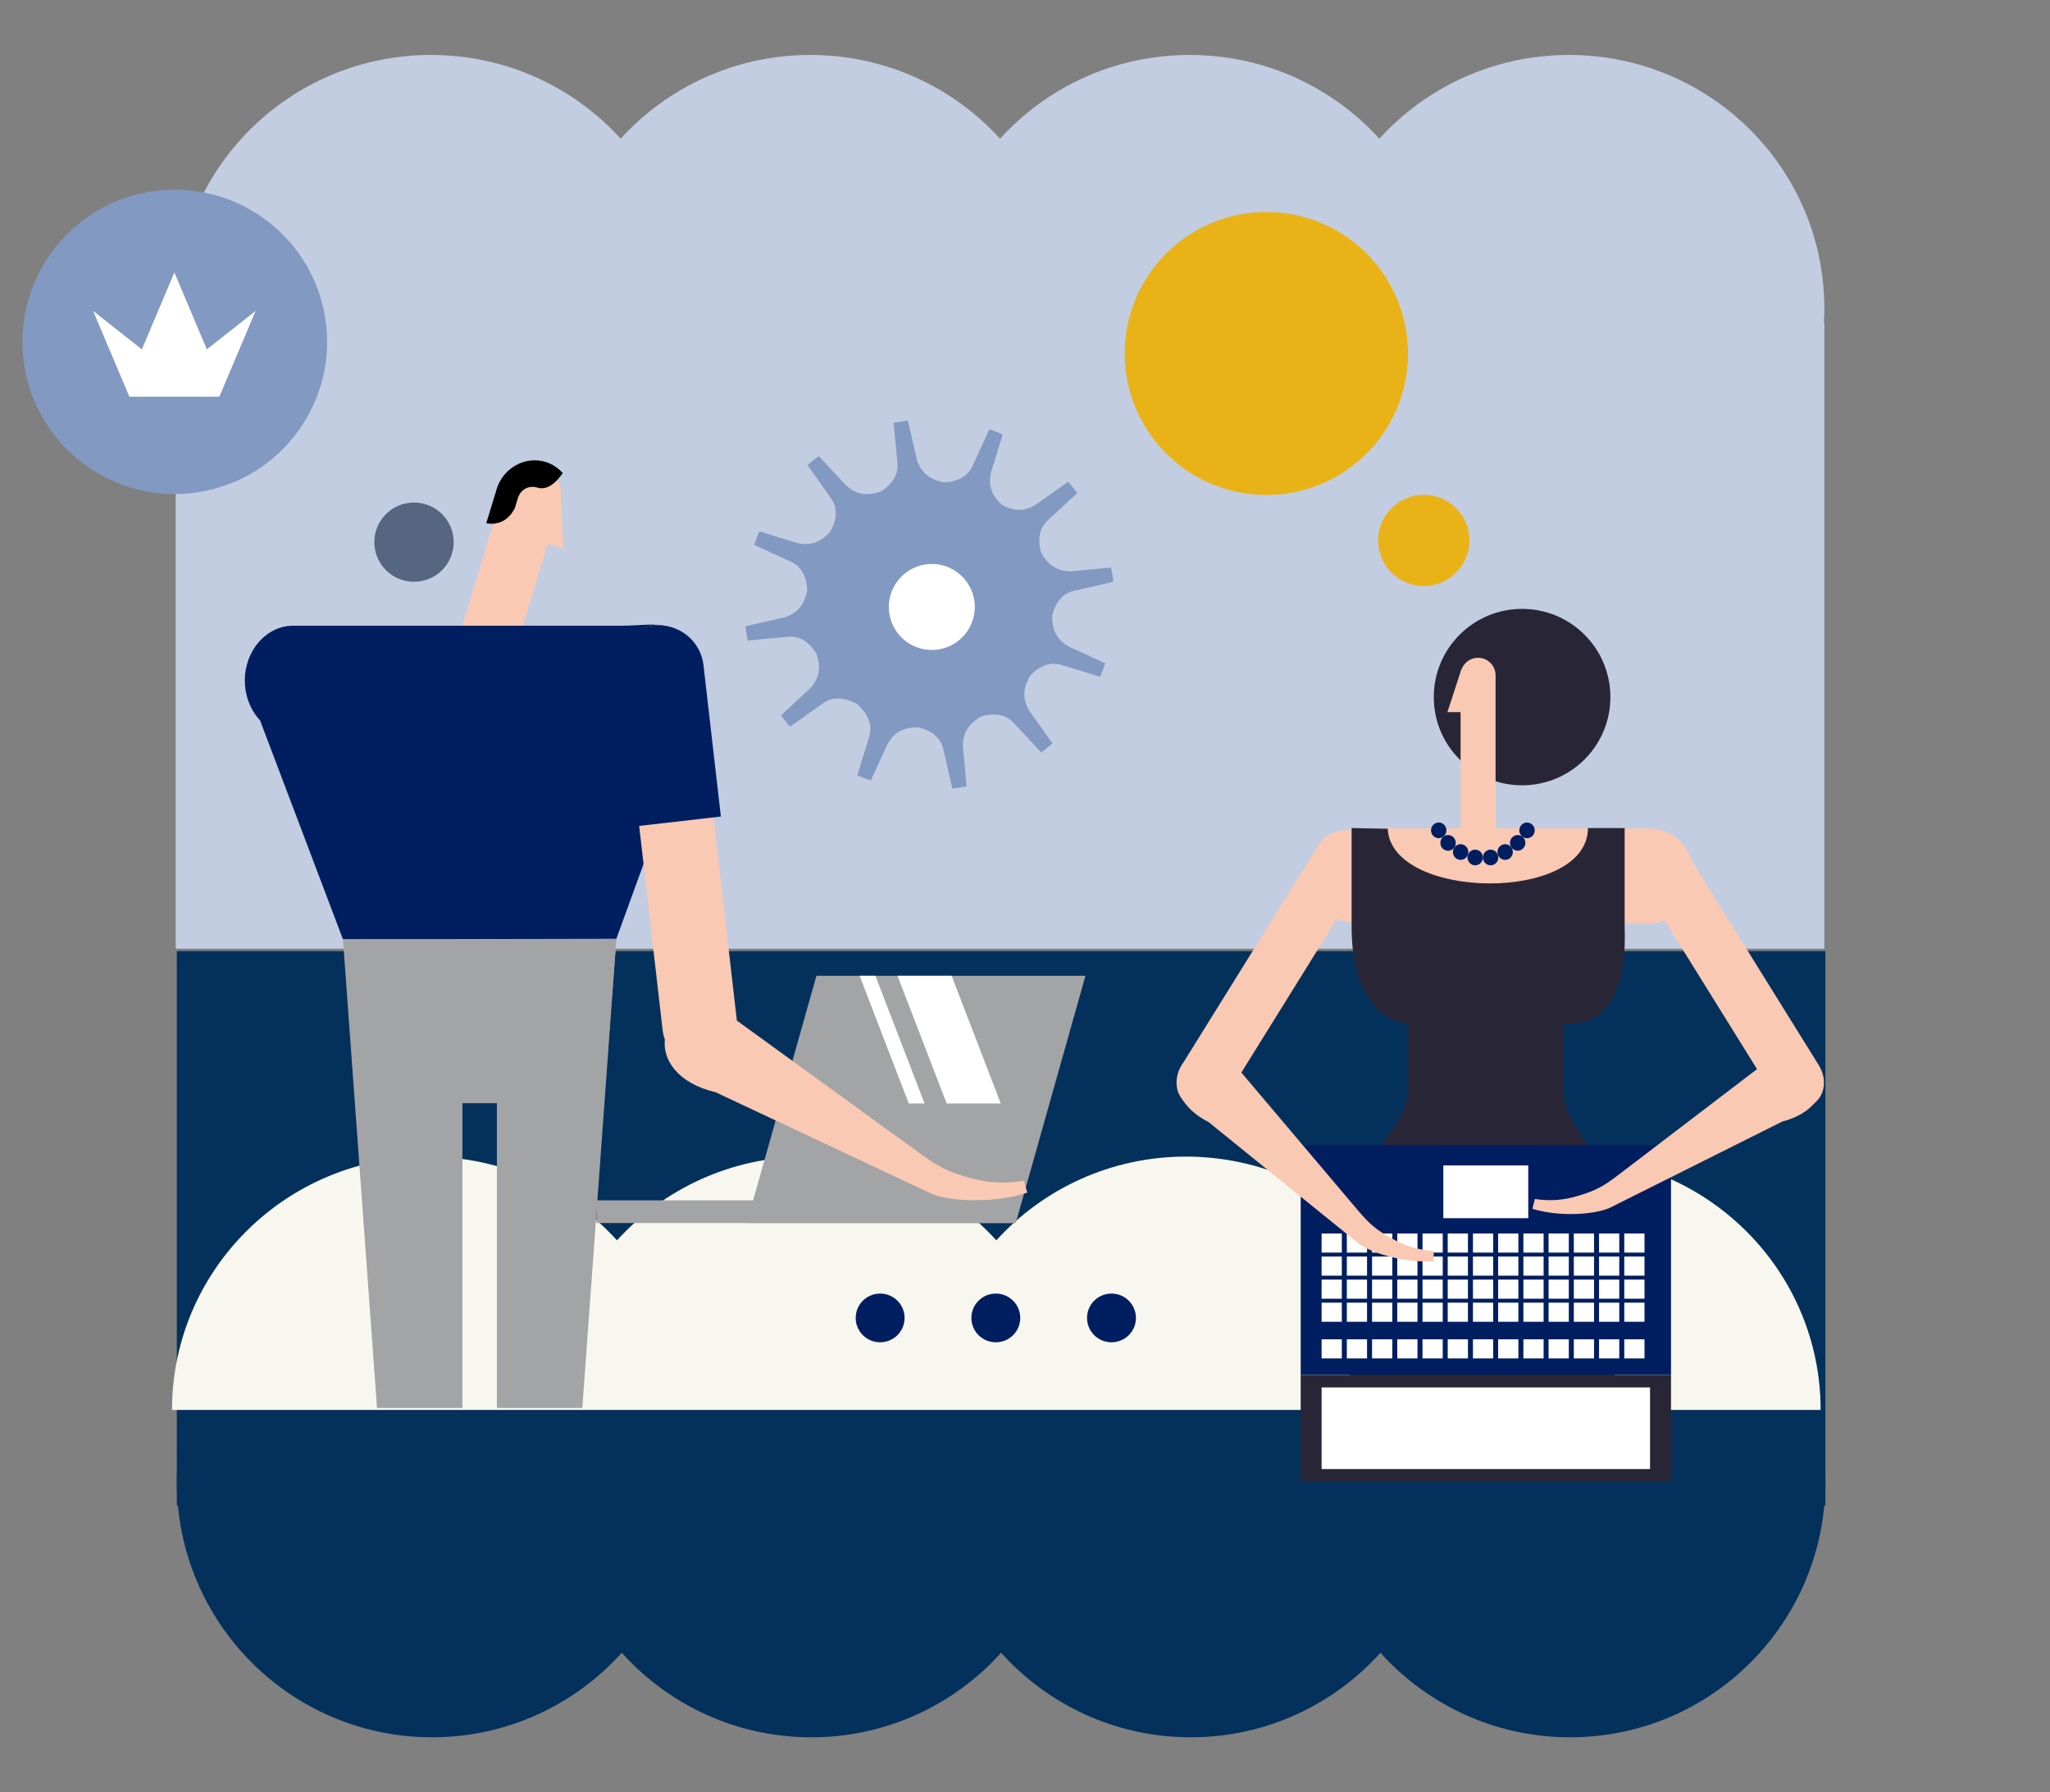 <svg width="429" height="375" viewBox="0 0 429 375" fill="none" xmlns="http://www.w3.org/2000/svg">
<rect x="0" y="0" width="429" height="375" fill="#808080" stroke="none"/>
<g clip-path="url(#clip0_1163_2959)">
<path d="M381.773 67.5H36.773V198.5H381.773V67.5Z" fill="#C2CDE1"/>
<path d="M382 199H37V315H382V199Z" fill="#04315B"/>
<path fill-rule="evenodd" clip-rule="evenodd" d="M288.657 99.978C298.439 110.741 312.598 117.5 328.349 117.5C357.854 117.5 381.773 93.77 381.773 64.5C381.773 35.23 357.854 11.5 328.349 11.5C312.598 11.5 298.439 18.259 288.657 29.022C278.876 18.259 264.716 11.5 248.965 11.5C233.215 11.5 219.055 18.259 209.273 29.022C199.492 18.259 185.332 11.5 169.582 11.5C153.831 11.5 139.671 18.259 129.89 29.022C120.108 18.259 105.949 11.5 90.198 11.5C60.693 11.5 36.773 35.23 36.773 64.5C36.773 93.77 60.693 117.5 90.198 117.5C105.949 117.5 120.108 110.741 129.89 99.978C139.671 110.741 153.831 117.5 169.582 117.5C185.332 117.5 199.492 110.741 209.273 99.978C219.055 110.741 233.215 117.5 248.965 117.5C264.716 117.5 278.876 110.741 288.657 99.978Z" fill="#C2CDE1"/>
<path fill-rule="evenodd" clip-rule="evenodd" d="M288.884 345.813C298.665 356.677 312.825 363.5 328.576 363.5C358.08 363.5 382 339.546 382 310C382 280.454 358.08 256.5 328.576 256.5C312.825 256.5 298.665 263.322 288.884 274.187C279.102 263.322 264.943 256.5 249.192 256.5C233.441 256.5 219.281 263.322 209.5 274.187C199.719 263.322 185.559 256.5 169.808 256.5C154.057 256.5 139.898 263.322 130.116 274.187C120.335 263.322 106.175 256.5 90.424 256.5C60.92 256.5 37 280.454 37 310C37 339.546 60.92 363.5 90.424 363.5C106.175 363.5 120.335 356.667 130.116 345.813C139.898 356.677 154.057 363.5 169.808 363.5C185.559 363.5 199.719 356.667 209.5 345.813C219.281 356.677 233.441 363.5 249.192 363.5C264.943 363.5 279.102 356.667 288.884 345.813Z" fill="#04315B"/>
<path fill-rule="evenodd" clip-rule="evenodd" d="M381 295C381 265.73 357.08 242 327.576 242C311.825 242 297.665 248.759 287.884 259.522C278.102 248.759 263.943 242 248.192 242C232.441 242 218.281 248.759 208.5 259.522C198.719 248.759 184.559 242 168.808 242C153.057 242 138.898 248.759 129.116 259.522C119.335 248.759 105.175 242 89.424 242C59.92 242 36 265.73 36 295H380.979H381Z" fill="#F7F7EF"/>
<path fill-rule="evenodd" clip-rule="evenodd" d="M184.186 270.658C187.006 270.658 189.301 272.935 189.301 275.754C189.301 278.573 187.015 280.85 184.186 280.85C181.356 280.85 179.07 278.573 179.07 275.754C179.07 272.935 181.356 270.658 184.186 270.658Z" fill="#001E60"/>
<path fill-rule="evenodd" clip-rule="evenodd" d="M208.393 270.658C211.213 270.658 213.508 272.935 213.508 275.754C213.508 278.573 211.222 280.85 208.393 280.85C205.563 280.85 203.277 278.573 203.277 275.754C203.277 272.935 205.563 270.658 208.393 270.658Z" fill="#001E60"/>
<path fill-rule="evenodd" clip-rule="evenodd" d="M232.6 270.658C235.42 270.658 237.715 272.935 237.715 275.754C237.715 278.573 235.429 280.85 232.6 280.85C229.77 280.85 227.484 278.573 227.484 275.754C227.484 272.935 229.77 270.658 232.6 270.658Z" fill="#001E60"/>
<path fill-rule="evenodd" clip-rule="evenodd" d="M169.268 123.945C169.268 123.945 169.268 124.006 169.268 124.042L169.25 123.989L169.277 123.945H169.268ZM208.352 90.292C207.913 90.125 207.483 89.967 207.044 89.817L203.549 97.438C202.53 99.695 200.458 100.81 197.464 100.915C194.935 100.388 192.801 99.23 191.853 96.113L190 88C188.999 88.114 187.998 88.281 187.014 88.474L187.796 96.824C188.042 99.291 186.804 101.284 184.266 102.873C181.816 103.672 179.384 103.742 177.004 101.521L171.34 95.428C170.532 96.025 169.751 96.666 168.987 97.324L173.843 104.164C175.283 106.174 175.213 108.527 173.817 111.17C172.095 113.093 170.023 114.366 166.853 113.629L158.906 111.179C158.696 111.679 158.485 112.18 158.292 112.689C158.125 113.128 157.967 113.558 157.818 113.997L165.44 117.492C167.696 118.51 168.811 120.582 168.917 123.576C168.39 126.105 167.231 128.238 164.114 129.187L156 131.039C156.114 132.04 156.272 133.041 156.474 134.024L164.825 133.243C167.284 132.997 169.286 134.235 170.875 136.773C171.674 139.222 171.744 141.654 169.523 144.034L163.429 149.697C164.026 150.504 164.667 151.286 165.325 152.05L172.166 147.194C174.247 145.702 176.679 145.833 179.436 147.361C181.754 149.495 182.633 151.769 181.877 154.209L179.41 162.226C179.84 162.401 180.262 162.577 180.701 162.744C181.21 162.937 181.728 163.121 182.237 163.288L185.706 155.728C187.269 152.875 189.596 152.173 192.177 152.173C195.084 152.892 196.884 154.403 197.428 156.817L199.299 165C200.3 164.877 201.292 164.71 202.284 164.508L201.503 156.229C201.424 152.98 203.092 151.207 205.323 149.907C208.194 149.073 210.512 149.486 212.189 151.303L217.897 157.449C218.705 156.843 219.477 156.203 220.241 155.535L215.421 148.748C213.726 145.974 214.288 143.603 215.57 141.364C217.642 139.205 219.855 138.406 222.217 139.143L230.225 141.61C230.41 141.18 230.585 140.759 230.743 140.32C230.936 139.81 231.121 139.292 231.288 138.783L223.727 135.315C220.874 133.761 220.171 131.426 220.171 128.844C220.891 125.938 222.401 124.138 224.816 123.603L233 121.733C232.877 120.732 232.71 119.731 232.508 118.747L224.228 119.529C220.979 119.608 219.205 117.94 217.906 115.709C217.071 112.838 217.484 110.521 219.302 108.844L225.448 103.137C224.843 102.338 224.202 101.556 223.534 100.792L216.746 105.613C214.077 107.237 211.785 106.789 209.625 105.613C207.825 103.927 206.675 101.899 207.386 98.852L209.836 90.906C209.335 90.695 208.835 90.485 208.326 90.292H208.352ZM179.656 147.098L179.638 147.063C179.638 147.063 179.673 147.089 179.691 147.098H179.656ZM171.481 137.089L171.358 136.983V136.816C171.402 136.904 171.437 136.992 171.481 137.089Z" fill="#8299C2"/>
<path fill-rule="evenodd" clip-rule="evenodd" d="M198.204 118.591C193.563 116.824 188.359 119.154 186.592 123.796C184.825 128.437 187.146 133.642 191.796 135.409C196.437 137.176 201.632 134.846 203.408 130.204C205.175 125.563 202.854 120.367 198.204 118.591Z" fill="white"/>
<path fill-rule="evenodd" clip-rule="evenodd" d="M170.849 204.171L156.266 255.897H212.569L227.152 204.171H170.849Z" fill="#A3A4A5"/>
<path fill-rule="evenodd" clip-rule="evenodd" d="M187.82 204.171L198.109 230.884H209.429L199.145 204.171H187.82Z" fill="white"/>
<path fill-rule="evenodd" clip-rule="evenodd" d="M179.891 204.171L190.18 230.884H193.481L183.192 204.171H179.891Z" fill="white"/>
<path fill-rule="evenodd" clip-rule="evenodd" d="M152.081 212.003L192.728 241.477C196.48 244.2 198.568 245.256 203.103 246.489C206.924 247.529 210.317 247.711 214.272 247.02L214.97 249.539C208.562 251.7 199.566 251.582 195.073 249.834L149.762 228.536C141.786 226.654 138.437 221.663 139.194 217.048C139.978 212.244 146.037 207.613 152.081 211.998V212.003Z" fill="#F9C9B3"/>
<path fill-rule="evenodd" clip-rule="evenodd" d="M112.809 97.298C116.238 98.344 118.181 102 117.14 105.43L106.217 141.525L94.613 137.986L105.804 101.019C106.695 98.07 109.857 96.397 112.809 97.298Z" fill="#F9C9B3"/>
<path fill-rule="evenodd" clip-rule="evenodd" d="M128.98 196.435L143.553 156.363C145.995 149.807 149.591 143.095 145.506 135.858C141.706 129.114 136.237 130.921 130.166 130.921H61.336C55.781 130.921 51.234 136.078 51.234 142.388C51.234 145.663 52.458 148.628 54.417 150.718L71.775 196.542L128.98 196.435Z" fill="#001E60"/>
<path fill-rule="evenodd" clip-rule="evenodd" d="M111.555 112.877L117.287 102.209L117.915 114.817L111.555 112.877Z" fill="#F9C9B3"/>
<path fill-rule="evenodd" clip-rule="evenodd" d="M108.548 103.806L108.51 103.795L107.753 106.267C106.733 108.411 104.678 110.03 101.758 109.478L103.921 102.396H103.905C105.273 97.909 109.884 95.341 114.199 96.66C115.573 97.078 116.792 97.904 117.763 98.981C116.835 100.332 114.854 102.75 112.476 102.026C110.748 101.501 109.192 102.305 108.542 103.812L108.548 103.806Z" fill="black"/>
<path fill-rule="evenodd" clip-rule="evenodd" d="M136.829 130.915C141.107 130.422 145.009 133.521 145.497 137.793L154.235 213.825C154.729 218.098 151.627 221.995 147.349 222.483C143.071 222.971 139.169 219.878 138.675 215.605L129.937 139.573C129.449 135.301 132.546 131.403 136.824 130.915H136.829Z" fill="#F9C9B3"/>
<path fill-rule="evenodd" clip-rule="evenodd" d="M136.832 130.915C141.952 130.326 146.622 134.03 147.212 139.144L150.857 170.848L132.237 172.982L128.593 141.278C128.003 136.164 131.711 131.5 136.832 130.91V130.915Z" fill="#001E60"/>
<path fill-rule="evenodd" clip-rule="evenodd" d="M71.773 196.543H96.769V294.597H78.901L71.773 196.543Z" fill="#A3A4A5"/>
<path fill-rule="evenodd" clip-rule="evenodd" d="M103.984 196.543H128.98L121.858 294.597H103.984V196.543Z" fill="#A3A4A5"/>
<path fill-rule="evenodd" clip-rule="evenodd" d="M81.121 196.543H128.976L126.357 230.83H81.121V196.543Z" fill="#A3A4A5"/>
<path d="M211.727 251.153H124.809V255.897H211.727V251.153Z" fill="#A3A4A5"/>
<path d="M41.682 102.958C59.061 100.141 70.863 83.786 68.042 66.428C65.221 49.071 48.846 37.284 31.467 40.102C14.088 42.919 2.287 59.274 5.108 76.632C7.929 93.989 24.304 105.776 41.682 102.958Z" fill="#8299C2"/>
<path fill-rule="evenodd" clip-rule="evenodd" d="M86.639 105.141C82.055 105.141 78.336 108.856 78.336 113.434C78.336 118.012 82.055 121.727 86.639 121.727C91.223 121.727 94.942 118.012 94.942 113.434C94.942 108.856 91.223 105.141 86.639 105.141Z" fill="#566580"/>
<path fill-rule="evenodd" clip-rule="evenodd" d="M45.906 83L53.488 65.054L43.288 73.099L36.488 57L29.688 73.099L19.488 65.054L27.071 83H36.488H45.906Z" fill="white"/>
<path d="M294.264 78.709C296.887 62.57 285.914 47.363 269.756 44.743C253.597 42.124 238.372 53.083 235.749 69.222C233.126 85.361 244.099 100.567 260.258 103.187C276.416 105.807 291.641 94.847 294.264 78.709Z" fill="#E9B317"/>
<path fill-rule="evenodd" clip-rule="evenodd" d="M318.523 127.396C308.32 127.396 300.043 135.662 300.043 145.854C300.043 156.045 308.32 164.312 318.523 164.312C328.727 164.312 337.004 156.051 337.004 145.854C337.004 135.656 328.733 127.396 318.523 127.396Z" fill="#282636"/>
<path fill-rule="evenodd" clip-rule="evenodd" d="M293.589 243.467C293.416 244.121 293.219 244.768 292.99 245.404C289.822 254.244 280.069 253.929 282.28 277.686C282.78 283.041 285.029 284.929 290.316 284.929H330.532C335.819 284.929 339.099 283.041 339.599 277.686C341.81 253.936 332.063 254.244 328.889 245.404C328.66 244.768 328.463 244.121 328.29 243.467H293.596H293.589Z" fill="#FE6A6A"/>
<path fill-rule="evenodd" clip-rule="evenodd" d="M309.315 137.63C307.301 137.63 305.652 139.277 305.652 141.289V175.595H312.978V141.289C312.978 139.277 311.329 137.63 309.315 137.63Z" fill="#F9C9B3"/>
<path fill-rule="evenodd" clip-rule="evenodd" d="M354.53 183.269C354.53 177.816 350.379 173.349 345.308 173.349H283.956C278.885 173.349 274.734 177.816 274.734 183.269C274.734 188.723 278.885 193.189 283.956 193.189H345.308C350.379 193.189 354.53 188.723 354.53 183.269Z" fill="#F9C9B3"/>
<path fill-rule="evenodd" clip-rule="evenodd" d="M290.401 173.399C290.728 180.487 290.71 186.656 294.694 188.673C295.88 189.272 297.418 189.506 299.431 189.284H321.253C323.755 189.568 325.688 189.407 327.189 188.834C331.741 187.106 332.291 181.628 332.309 173.349H287.918L290.401 173.399Z" fill="#F9C9B3"/>
<path fill-rule="evenodd" clip-rule="evenodd" d="M284.639 174.663C282.138 172.739 277.703 173.954 276.041 176.631L247.283 222.893C245.621 225.57 245.832 229.007 248.333 230.925C250.835 232.844 254.713 232.554 256.375 229.883L285.133 183.621C286.795 180.943 287.141 176.588 284.639 174.663Z" fill="#F9C9B3"/>
<path fill-rule="evenodd" clip-rule="evenodd" d="M308.98 148.994L305.855 139.931L302.902 148.994H308.98Z" fill="#F9C9B3"/>
<path fill-rule="evenodd" clip-rule="evenodd" d="M301.081 172.097C301.97 172.097 302.693 172.831 302.693 173.738C302.693 174.645 301.97 175.379 301.081 175.379C300.191 175.379 299.469 174.645 299.469 173.738C299.469 172.831 300.191 172.097 301.081 172.097Z" fill="#001E60"/>
<path fill-rule="evenodd" clip-rule="evenodd" d="M303.034 174.719C303.923 174.719 304.646 175.453 304.646 176.36C304.646 177.267 303.923 178.001 303.034 178.001C302.145 178.001 301.422 177.267 301.422 176.36C301.422 175.453 302.145 174.719 303.034 174.719Z" fill="#001E60"/>
<path fill-rule="evenodd" clip-rule="evenodd" d="M305.659 176.631C306.548 176.631 307.271 177.365 307.271 178.272C307.271 179.179 306.548 179.913 305.659 179.913C304.77 179.913 304.047 179.179 304.047 178.272C304.047 177.365 304.77 176.631 305.659 176.631Z" fill="#001E60"/>
<path fill-rule="evenodd" clip-rule="evenodd" d="M308.706 177.772C309.595 177.772 310.318 178.506 310.318 179.413C310.318 180.32 309.595 181.054 308.706 181.054C307.816 181.054 307.094 180.32 307.094 179.413C307.094 178.506 307.816 177.772 308.706 177.772Z" fill="#001E60"/>
<path fill-rule="evenodd" clip-rule="evenodd" d="M319.557 172.097C318.668 172.097 317.945 172.831 317.945 173.738C317.945 174.645 318.668 175.379 319.557 175.379C320.447 175.379 321.169 174.645 321.169 173.738C321.169 172.831 320.447 172.097 319.557 172.097Z" fill="#001E60"/>
<path fill-rule="evenodd" clip-rule="evenodd" d="M317.604 174.719C316.715 174.719 315.992 175.453 315.992 176.36C315.992 177.267 316.715 178.001 317.604 178.001C318.494 178.001 319.216 177.267 319.216 176.36C319.216 175.453 318.494 174.719 317.604 174.719Z" fill="#001E60"/>
<path fill-rule="evenodd" clip-rule="evenodd" d="M314.979 176.631C314.09 176.631 313.367 177.365 313.367 178.272C313.367 179.179 314.09 179.913 314.979 179.913C315.869 179.913 316.591 179.179 316.591 178.272C316.591 177.365 315.869 176.631 314.979 176.631Z" fill="#001E60"/>
<path fill-rule="evenodd" clip-rule="evenodd" d="M311.936 177.772C311.047 177.772 310.324 178.506 310.324 179.413C310.324 180.32 311.047 181.054 311.936 181.054C312.826 181.054 313.548 180.32 313.548 179.413C313.548 178.506 312.826 177.772 311.936 177.772Z" fill="#001E60"/>
<path fill-rule="evenodd" clip-rule="evenodd" d="M294.529 229.451C294.356 230.154 294.152 230.845 293.918 231.53C290.7 241.012 279.205 244.306 280.91 269.852L283.732 301.808L335.289 302.616L339.606 277.576C339.767 275.848 339.859 274.25 339.896 272.764L340.051 270.253C341.601 244.762 330.916 241.018 327.704 231.536C327.512 230.974 327.345 230.407 327.191 229.833V214.238C330.026 214.238 332.83 213.905 335.072 211.912C338.525 208.84 340.31 202.733 339.989 194.083V173.257H332.305C332.281 188.957 291.095 188.402 290.403 173.399L282.849 173.257V193.868C282.868 200.135 283.924 205.472 286.691 209.266C289.316 212.856 291.768 213.849 294.684 214.102V229.457H294.529V229.451Z" fill="#282636"/>
<path d="M349.687 239.549H272.195V287.674H349.687V239.549Z" fill="#001E60"/>
<path d="M349.687 287.674H272.195V310H349.687V287.674Z" fill="#282636"/>
<path d="M345.297 290.296H276.57V307.378H345.297V290.296Z" fill="white"/>
<path d="M344.141 280.228H339.91V284.226H344.141V280.228Z" fill="white"/>
<path d="M338.86 280.228H334.629V284.226H338.86V280.228Z" fill="white"/>
<path d="M333.583 280.228H329.352V284.226H333.583V280.228Z" fill="white"/>
<path d="M328.301 280.228H324.07V284.226H328.301V280.228Z" fill="white"/>
<path d="M323.028 280.228H318.797V284.226H323.028V280.228Z" fill="white"/>
<path d="M317.747 280.228H313.516V284.226H317.747V280.228Z" fill="white"/>
<path d="M312.473 280.228H308.242V284.226H312.473V280.228Z" fill="white"/>
<path d="M307.192 280.228H302.961V284.226H307.192V280.228Z" fill="white"/>
<path d="M301.918 280.228H297.688V284.226H301.918V280.228Z" fill="white"/>
<path d="M296.637 280.228H292.406V284.226H296.637V280.228Z" fill="white"/>
<path d="M291.36 280.228H287.129V284.226H291.36V280.228Z" fill="white"/>
<path d="M286.079 280.228H281.848V284.226H286.079V280.228Z" fill="white"/>
<path d="M280.801 280.228H276.57V284.226H280.801V280.228Z" fill="white"/>
<path d="M344.141 272.56H339.91V276.558H344.141V272.56Z" fill="white"/>
<path d="M338.86 272.56H334.629V276.558H338.86V272.56Z" fill="white"/>
<path d="M333.583 272.56H329.352V276.558H333.583V272.56Z" fill="white"/>
<path d="M328.301 272.56H324.07V276.558H328.301V272.56Z" fill="white"/>
<path d="M323.028 272.56H318.797V276.558H323.028V272.56Z" fill="white"/>
<path d="M317.747 272.56H313.516V276.558H317.747V272.56Z" fill="white"/>
<path d="M312.473 272.56H308.242V276.558H312.473V272.56Z" fill="white"/>
<path d="M307.192 272.56H302.961V276.558H307.192V272.56Z" fill="white"/>
<path d="M301.918 272.56H297.688V276.558H301.918V272.56Z" fill="white"/>
<path d="M296.637 272.56H292.406V276.558H296.637V272.56Z" fill="white"/>
<path d="M291.36 272.56H287.129V276.558H291.36V272.56Z" fill="white"/>
<path d="M286.079 272.56H281.848V276.558H286.079V272.56Z" fill="white"/>
<path d="M280.801 272.56H276.57V276.558H280.801V272.56Z" fill="white"/>
<path d="M344.141 267.736H339.91V271.733H344.141V267.736Z" fill="white"/>
<path d="M338.86 267.736H334.629V271.733H338.86V267.736Z" fill="white"/>
<path d="M333.583 267.736H329.352V271.733H333.583V267.736Z" fill="white"/>
<path d="M328.301 267.736H324.07V271.733H328.301V267.736Z" fill="white"/>
<path d="M323.028 267.736H318.797V271.733H323.028V267.736Z" fill="white"/>
<path d="M317.747 267.736H313.516V271.733H317.747V267.736Z" fill="white"/>
<path d="M312.473 267.736H308.242V271.733H312.473V267.736Z" fill="white"/>
<path d="M307.192 267.736H302.961V271.733H307.192V267.736Z" fill="white"/>
<path d="M301.918 267.736H297.688V271.733H301.918V267.736Z" fill="white"/>
<path d="M296.637 267.736H292.406V271.733H296.637V267.736Z" fill="white"/>
<path d="M291.36 267.736H287.129V271.733H291.36V267.736Z" fill="white"/>
<path d="M286.079 267.736H281.848V271.733H286.079V267.736Z" fill="white"/>
<path d="M280.801 267.736H276.57V271.733H280.801V267.736Z" fill="white"/>
<path d="M344.141 262.912H339.91V266.909H344.141V262.912Z" fill="white"/>
<path d="M338.86 262.912H334.629V266.909H338.86V262.912Z" fill="white"/>
<path d="M333.583 262.912H329.352V266.909H333.583V262.912Z" fill="white"/>
<path d="M328.301 262.912H324.07V266.909H328.301V262.912Z" fill="white"/>
<path d="M323.028 262.912H318.797V266.909H323.028V262.912Z" fill="white"/>
<path d="M317.747 262.912H313.516V266.909H317.747V262.912Z" fill="white"/>
<path d="M312.473 262.912H308.242V266.909H312.473V262.912Z" fill="white"/>
<path d="M307.192 262.912H302.961V266.909H307.192V262.912Z" fill="white"/>
<path d="M301.918 262.912H297.688V266.909H301.918V262.912Z" fill="white"/>
<path d="M296.637 262.912H292.406V266.909H296.637V262.912Z" fill="white"/>
<path d="M291.36 262.912H287.129V266.909H291.36V262.912Z" fill="white"/>
<path d="M286.079 262.912H281.848V266.909H286.079V262.912Z" fill="white"/>
<path d="M280.801 262.912H276.57V266.909H280.801V262.912Z" fill="white"/>
<path d="M344.141 258.088H339.91V262.085H344.141V258.088Z" fill="white"/>
<path d="M338.86 258.088H334.629V262.085H338.86V258.088Z" fill="white"/>
<path d="M333.583 258.088H329.352V262.085H333.583V258.088Z" fill="white"/>
<path d="M328.301 258.088H324.07V262.085H328.301V258.088Z" fill="white"/>
<path d="M323.028 258.088H318.797V262.085H323.028V258.088Z" fill="white"/>
<path d="M317.747 258.088H313.516V262.085H317.747V258.088Z" fill="white"/>
<path d="M312.473 258.088H308.242V262.085H312.473V258.088Z" fill="white"/>
<path d="M307.192 258.088H302.961V262.085H307.192V258.088Z" fill="white"/>
<path d="M301.918 258.088H297.688V262.085H301.918V258.088Z" fill="white"/>
<path d="M296.637 258.088H292.406V262.085H296.637V258.088Z" fill="white"/>
<path d="M291.36 258.088H287.129V262.085H291.36V258.088Z" fill="white"/>
<path d="M286.079 258.088H281.848V262.085H286.079V258.088Z" fill="white"/>
<path d="M280.801 258.088H276.57V262.085H280.801V258.088Z" fill="white"/>
<path d="M319.819 243.843H302.043V254.886H319.819V243.843Z" fill="white"/>
<path fill-rule="evenodd" clip-rule="evenodd" d="M257.954 222.257L284.161 253.239C286.582 256.101 288.015 257.335 291.332 259.173C294.13 260.728 296.761 261.524 299.998 261.746L300.06 263.855C294.612 264.318 287.571 262.486 284.384 260.247L252.932 234.787C247.034 231.77 245.372 227.205 246.854 223.732C248.399 220.111 254.056 217.643 257.948 222.251L257.954 222.257Z" fill="#F9C9B3"/>
<path fill-rule="evenodd" clip-rule="evenodd" d="M343.267 174.663C345.769 172.739 350.198 173.954 351.865 176.631L380.623 222.893C382.285 225.57 382.075 229.007 379.58 230.925C377.078 232.844 373.199 232.554 371.538 229.883L342.779 183.621C341.118 180.943 340.772 176.588 343.274 174.663H343.267Z" fill="#F9C9B3"/>
<path fill-rule="evenodd" clip-rule="evenodd" d="M370.772 221.344L338.499 245.965C335.516 248.242 333.854 249.136 330.216 250.222C327.153 251.135 324.41 251.351 321.199 250.87L320.68 252.918C325.899 254.54 333.169 254.269 336.77 252.77L372.971 234.67C379.382 232.992 381.989 228.895 381.291 225.175C380.562 221.307 375.571 217.686 370.772 221.344Z" fill="#F9C9B3"/>
<path fill-rule="evenodd" clip-rule="evenodd" d="M297.946 103.534C292.671 103.534 288.391 107.809 288.391 113.077C288.391 118.346 292.671 122.621 297.946 122.621C303.221 122.621 307.501 118.346 307.501 113.077C307.501 107.809 303.221 103.534 297.946 103.534Z" fill="#E9B317"/>
</g>
<defs>
<clipPath id="clip0_1163_2959">
<rect width="429" height="375" fill="white"/>
</clipPath>
</defs>
</svg>
